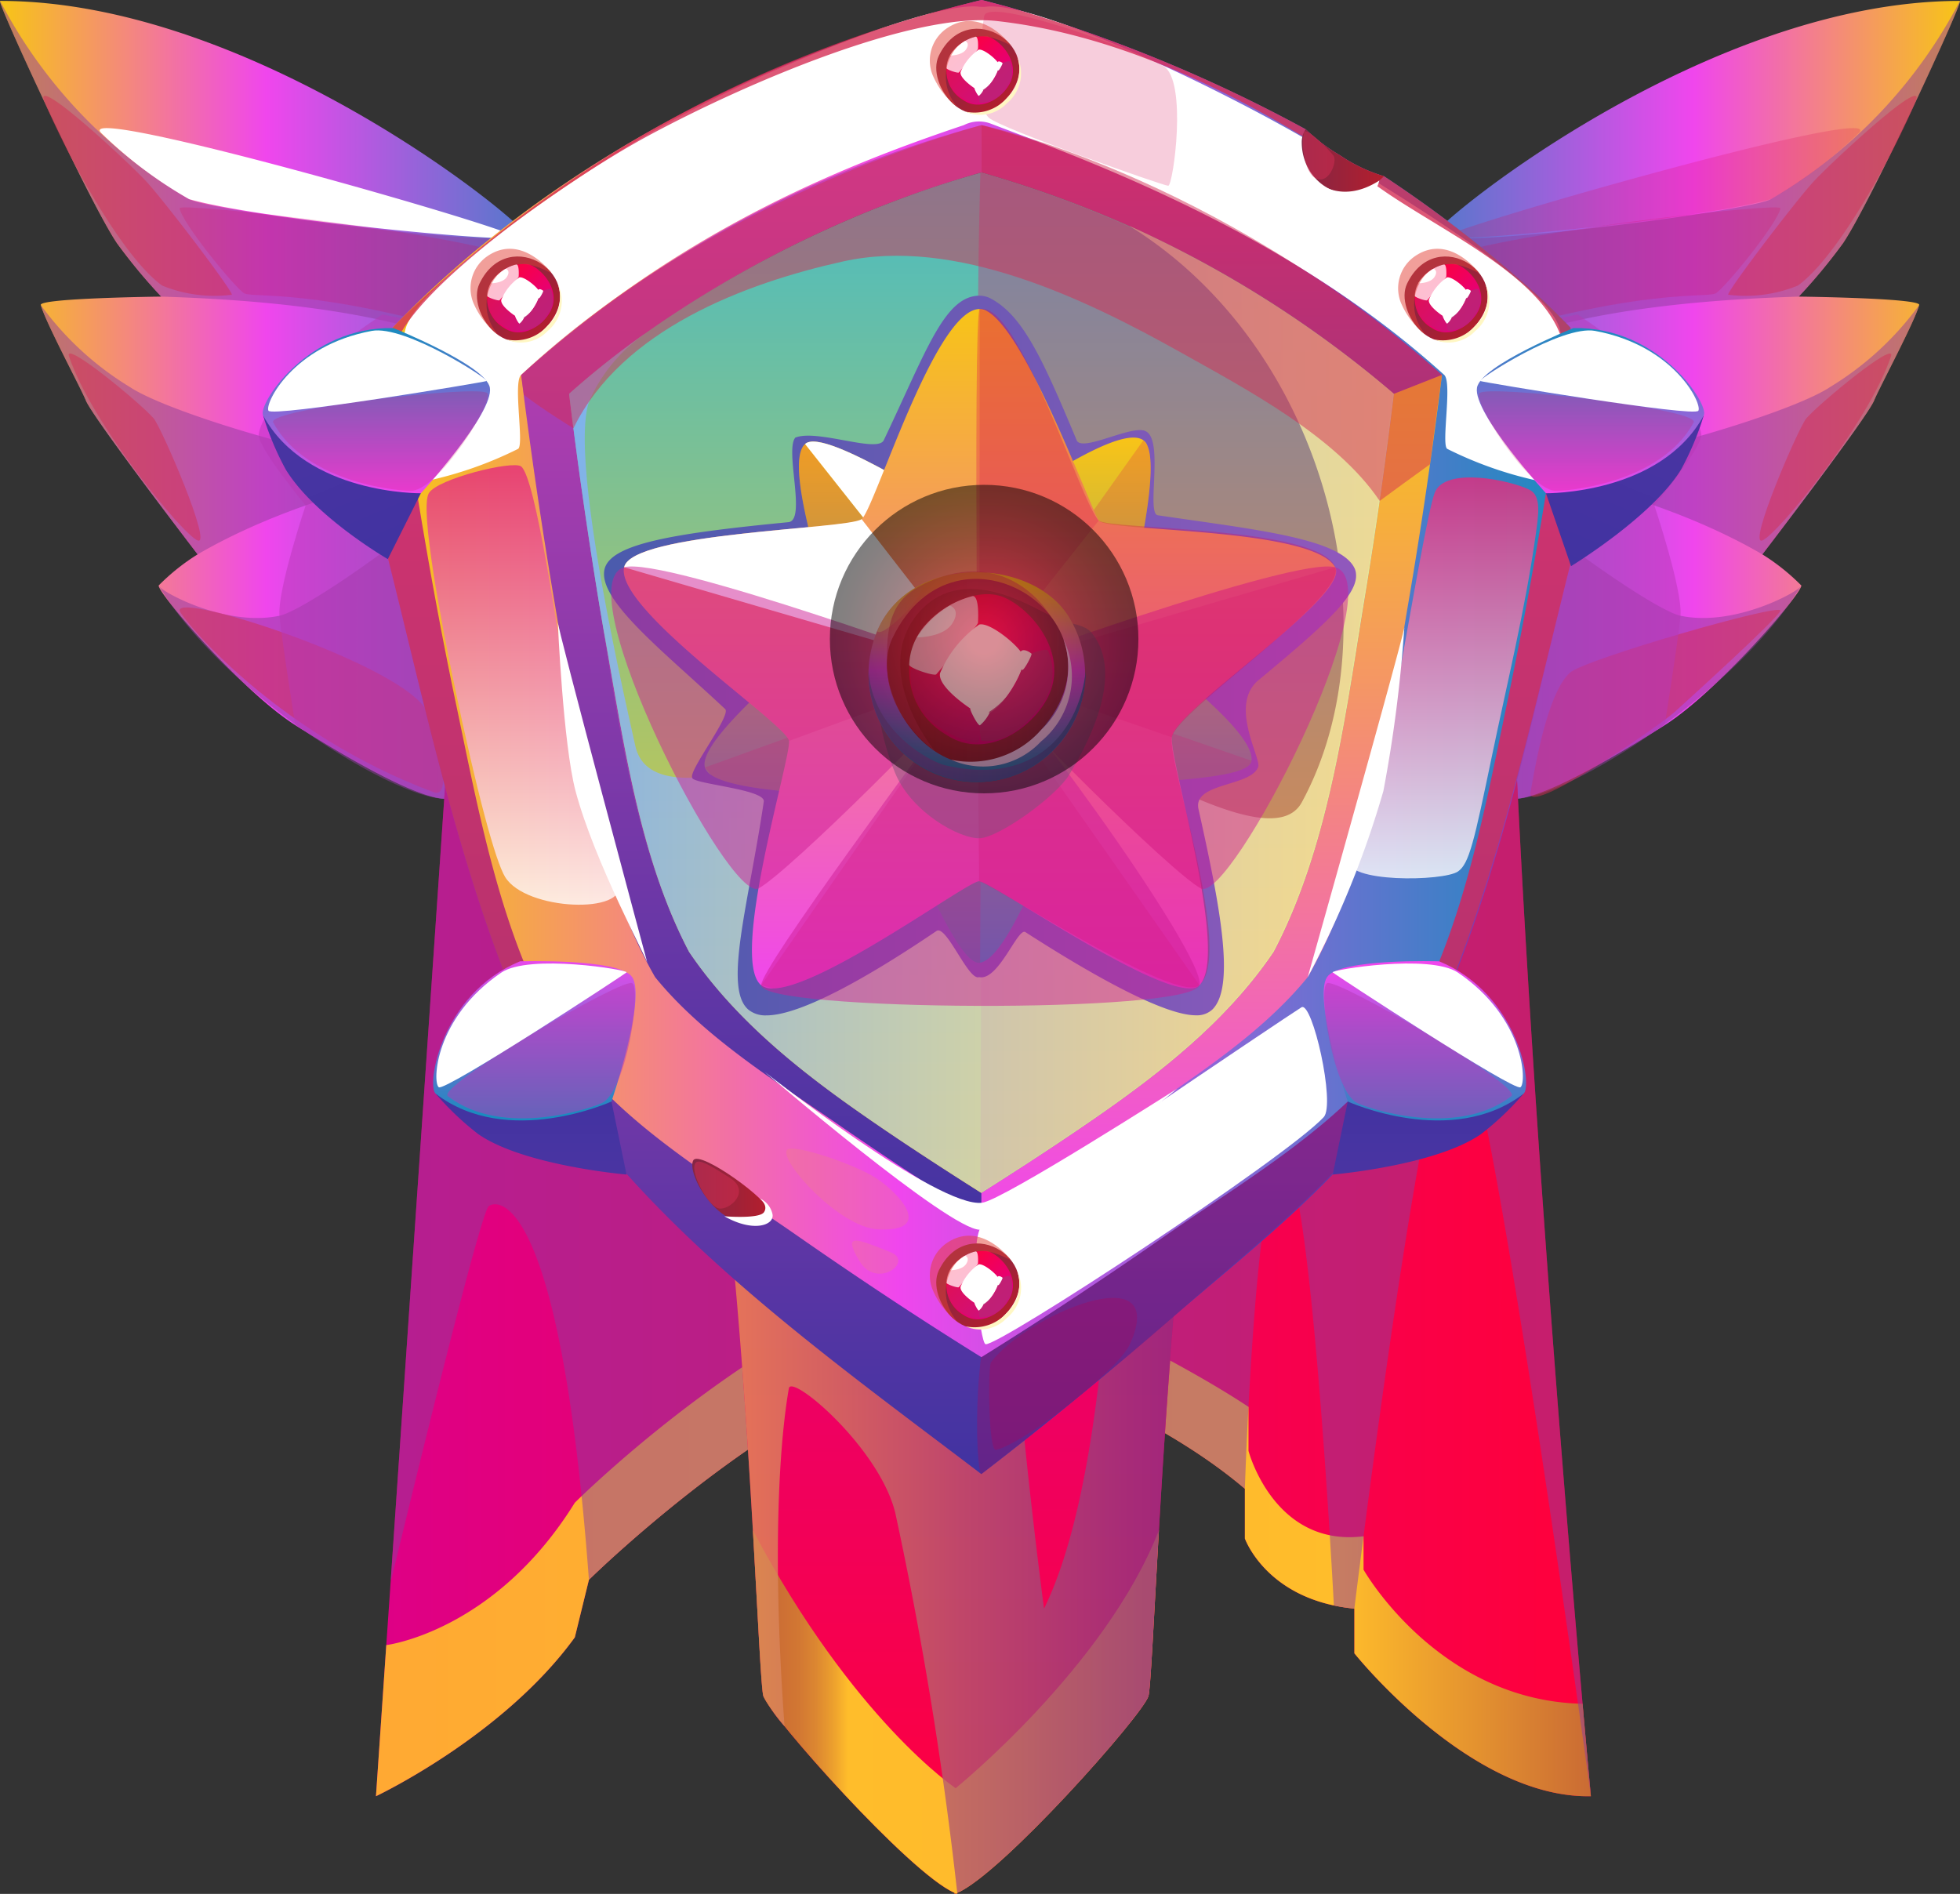 <svg xmlns="http://www.w3.org/2000/svg" xmlns:xlink="http://www.w3.org/1999/xlink" viewBox="0 0 129.501 125.144">
  <rect x="0" y="0" width="129.501" height="125.144" fill="#333333" stroke="none"/>
  <defs>
    <linearGradient id="_1866" data-name="  1866" x1="679.098" y1="78.414" x2="638.065" y2="78.414" gradientUnits="userSpaceOnUse">
      <stop offset="0" stop-color="#1b8bbf"/>
      <stop offset="0.571" stop-color="#f046ed"/>
      <stop offset="0.994" stop-color="#f7c319"/>
    </linearGradient>
    <linearGradient id="_1866-2" x1="726.532" y1="78.414" x2="767.566" y2="78.414" xlink:href="#_1866"/>
    <linearGradient id="_638" data-name="  638" x1="662.905" y1="121.326" x2="743.178" y2="121.326" gradientUnits="userSpaceOnUse">
      <stop offset="0" stop-color="#de0086"/>
      <stop offset="1" stop-color="#ff003b"/>
    </linearGradient>
    <linearGradient id="_1274" data-name="  1274" x1="662.905" y1="153.029" x2="743.178" y2="153.029" gradientUnits="userSpaceOnUse">
      <stop offset="0" stop-color="#ffa933"/>
      <stop offset="0.794" stop-color="#ffbd2b"/>
      <stop offset="0.901" stop-color="#e5942f"/>
      <stop offset="1" stop-color="#ca6b34"/>
    </linearGradient>
    <linearGradient id="_638-2" x1="701.222" y1="114.935" x2="701.222" y2="177.139" xlink:href="#_638"/>
    <linearGradient id="_192" data-name="  192" x1="687.809" y1="165.125" x2="714.636" y2="165.125" gradientUnits="userSpaceOnUse">
      <stop offset="0" stop-color="#ca6b34"/>
      <stop offset="0.065" stop-color="#cc6e34"/>
      <stop offset="0.113" stop-color="#d27733"/>
      <stop offset="0.156" stop-color="#dc8731"/>
      <stop offset="0.195" stop-color="#eb9e2e"/>
      <stop offset="0.232" stop-color="#febb2b"/>
      <stop offset="0.234" stop-color="#ffbd2b"/>
      <stop offset="0.601" stop-color="#ffba2c"/>
      <stop offset="0.871" stop-color="#ffb130"/>
      <stop offset="1" stop-color="#ffa933"/>
    </linearGradient>
    <linearGradient id="_1284" data-name="  1284" x1="683.289" y1="146.003" x2="719.156" y2="146.003" gradientUnits="userSpaceOnUse">
      <stop offset="0" stop-color="#ee9c50"/>
      <stop offset="0.073" stop-color="#e59255"/>
      <stop offset="0.507" stop-color="#b3586f"/>
      <stop offset="0.828" stop-color="#94357f"/>
      <stop offset="1" stop-color="#882785"/>
    </linearGradient>
    <linearGradient id="_27" data-name="  27" x1="702.815" y1="149.398" x2="702.815" y2="73.002" gradientUnits="userSpaceOnUse">
      <stop offset="0" stop-color="#4133a1"/>
      <stop offset="1" stop-color="#d241b4"/>
    </linearGradient>
    <linearGradient id="_27-2" x1="702.918" y1="133.663" x2="702.918" y2="59.223" xlink:href="#_27"/>
    <linearGradient id="_26" data-name="  26" x1="702.917" y1="63.387" x2="702.917" y2="130.821" gradientUnits="userSpaceOnUse">
      <stop offset="0" stop-color="#4abcc2"/>
      <stop offset="1" stop-color="#facb20"/>
    </linearGradient>
    <linearGradient id="_105" data-name="  105" x1="718.129" y1="78.02" x2="718.129" y2="59.775" gradientUnits="userSpaceOnUse">
      <stop offset="0" stop-color="#662d87"/>
      <stop offset="1" stop-color="#d01c5c"/>
    </linearGradient>
    <linearGradient id="_1904" data-name="  1904" x1="718.418" y1="133.251" x2="718.418" y2="76.771" gradientUnits="userSpaceOnUse">
      <stop offset="0" stop-color="#f046ed"/>
      <stop offset="0.994" stop-color="#f7c319"/>
    </linearGradient>
    <linearGradient id="_1866-3" x1="741.83" y1="96.833" x2="664.008" y2="96.833" xlink:href="#_1866"/>
    <linearGradient id="_1962" data-name="  1962" x1="675.669" y1="98.882" x2="730.166" y2="98.882" gradientUnits="userSpaceOnUse">
      <stop offset="0" stop-color="#80afff"/>
      <stop offset="0.133" stop-color="#94b9ef"/>
      <stop offset="0.539" stop-color="#ced6c2"/>
      <stop offset="0.839" stop-color="#f1e8a6"/>
      <stop offset="1" stop-color="#ffef9b"/>
    </linearGradient>
    <linearGradient id="_1925" data-name="  1925" x1="733.437" y1="83.543" x2="733.437" y2="110.033" gradientUnits="userSpaceOnUse">
      <stop offset="0" stop-color="#e42a7b"/>
      <stop offset="1" stop-color="#fff"/>
    </linearGradient>
    <linearGradient id="_1925-2" x1="672.617" y1="82.733" x2="672.617" y2="111.776" xlink:href="#_1925"/>
    <linearGradient id="_108" data-name="  108" x1="683.804" y1="130.639" x2="688.773" y2="130.639" gradientUnits="userSpaceOnUse">
      <stop offset="0" stop-color="#832645"/>
      <stop offset="1" stop-color="#b41e2d"/>
    </linearGradient>
    <linearGradient id="_108-2" x1="724.075" y1="62.657" x2="729.506" y2="62.657" xlink:href="#_108"/>
    <linearGradient id="_1932" data-name="  1932" x1="732.424" y1="124.264" x2="732.424" y2="129.605" gradientUnits="userSpaceOnUse">
      <stop offset="0" stop-color="#4133a1"/>
      <stop offset="1" stop-color="#4a34a2"/>
    </linearGradient>
    <linearGradient id="_1909" data-name="  1909" x1="643.957" y1="1238.063" x2="636.322" y2="1230.813" gradientTransform="matrix(0.689, 0.725, -0.725, 0.689, 1186.5, -1193.431)" gradientUnits="userSpaceOnUse">
      <stop offset="0" stop-color="#1b8bbf"/>
      <stop offset="1" stop-color="#f046ed"/>
    </linearGradient>
    <linearGradient id="_1932-2" x1="673.157" y1="124.264" x2="673.157" y2="129.605" xlink:href="#_1932"/>
    <linearGradient id="_1909-2" x1="2331.671" y1="-539.111" x2="2324.037" y2="-546.361" gradientTransform="matrix(-0.689, 0.725, 0.725, 0.689, 2669.87, -1193.431)" xlink:href="#_1909"/>
    <linearGradient id="_1932-3" x1="1005.289" y1="372.179" x2="1005.289" y2="359.602" gradientTransform="matrix(0.922, 0.387, -0.387, 0.922, -40.65, -642.65)" xlink:href="#_1932"/>
    <linearGradient id="_1909-3" x1="999.924" y1="357.177" x2="1004.148" y2="367.24" gradientTransform="matrix(0.922, 0.387, -0.387, 0.922, -40.65, -642.65)" xlink:href="#_1909"/>
    <linearGradient id="_1932-4" x1="3358.043" y1="-615.891" x2="3358.043" y2="-627.835" gradientTransform="matrix(-0.922, 0.387, 0.387, 0.922, 3998.346, -642.65)" xlink:href="#_1932"/>
    <linearGradient id="_1909-4" x1="3352.678" y1="-630.26" x2="3356.902" y2="-620.197" gradientTransform="matrix(-0.922, 0.387, 0.387, 0.922, 3998.346, -642.65)" xlink:href="#_1909"/>
    <linearGradient id="_1899" data-name="  1899" x1="677.972" y1="95.309" x2="727.664" y2="95.309" gradientUnits="userSpaceOnUse">
      <stop offset="0" stop-color="#4a5bad"/>
      <stop offset="1" stop-color="#9158bc"/>
    </linearGradient>
    <linearGradient id="_1851" data-name="  1851" x1="931.445" y1="2042.457" x2="911.364" y2="2014.152" gradientTransform="translate(1124.768 -2089.149) rotate(35.353)" gradientUnits="userSpaceOnUse">
      <stop offset="0" stop-color="#1b8bbf"/>
      <stop offset="0.994" stop-color="#f7c319"/>
    </linearGradient>
    <linearGradient id="_1904-2" x1="702.814" y1="117.306" x2="702.814" y2="72.413" xlink:href="#_1904"/>
    <linearGradient id="_1866-4" x1="5451.357" y1="103.71" x2="5451.357" y2="90.64" gradientTransform="matrix(-1, 0, 0, 1, 6153.98, 0)" xlink:href="#_1866"/>
    <linearGradient id="_1899-2" x1="5444.177" y1="100.013" x2="5458.535" y2="100.013" gradientTransform="matrix(-1, 0, 0, 1, 6153.98, 0)" xlink:href="#_1899"/>
    <linearGradient id="_314" data-name="  314" x1="5454.952" y1="92.181" x2="5457.955" y2="92.181" gradientTransform="matrix(-1, 0, 0, 1, 6153.98, 0)" gradientUnits="userSpaceOnUse">
      <stop offset="0" stop-color="#ebbd38"/>
      <stop offset="1" stop-color="#fff29e"/>
    </linearGradient>
    <linearGradient id="_108-3" x1="5445.195" y1="96.376" x2="5457.172" y2="96.376" gradientTransform="matrix(-1, 0, 0, 1, 6153.84, 0)" xlink:href="#_108"/>
    <linearGradient id="_638-3" x1="-2522.341" y1="-1836.762" x2="-2522.341" y2="-1846.141" gradientTransform="translate(3788.517 -385.219) rotate(-45)" xlink:href="#_638"/>
    <radialGradient id="_289" data-name="  289" cx="65.024" cy="42.229" r="10.193" gradientUnits="userSpaceOnUse">
      <stop offset="0.095" stop-color="#b41e2d"/>
      <stop offset="0.344" stop-color="#7b141f"/>
      <stop offset="0.656" stop-color="#39090e"/>
      <stop offset="0.883" stop-color="#100304"/>
      <stop offset="1"/>
    </radialGradient>
    <linearGradient id="_108-4" x1="-2494.496" y1="-1871.842" x2="-2494.685" y2="-1866.813" gradientTransform="translate(3788.656 -385.219) rotate(-45)" xlink:href="#_108"/>
    <linearGradient id="_638-4" x1="-2494.516" y1="-1867.475" x2="-2494.516" y2="-1871.775" gradientTransform="translate(3788.656 -385.219) rotate(-45)" xlink:href="#_638"/>
    <linearGradient id="_108-5" x1="-2551.251" y1="-1815.086" x2="-2551.44" y2="-1810.058" gradientTransform="translate(3788.656 -385.219) rotate(-45)" xlink:href="#_108"/>
    <linearGradient id="_638-5" x1="-2551.272" y1="-1810.719" x2="-2551.272" y2="-1815.02" gradientTransform="translate(3788.656 -385.219) rotate(-45)" xlink:href="#_638"/>
    <linearGradient id="_108-6" x1="-2526.596" y1="-1882.66" x2="-2526.785" y2="-1877.631" gradientTransform="translate(3788.656 -385.219) rotate(-45)" xlink:href="#_108"/>
    <linearGradient id="_638-6" x1="-2526.617" y1="-1878.293" x2="-2526.617" y2="-1882.593" gradientTransform="translate(3788.656 -385.219) rotate(-45)" xlink:href="#_638"/>
    <linearGradient id="_108-7" x1="-2483.258" y1="-1839.321" x2="-2483.447" y2="-1834.293" gradientTransform="translate(3788.656 -385.219) rotate(-45)" xlink:href="#_108"/>
    <linearGradient id="_638-7" x1="-2483.278" y1="-1834.954" x2="-2483.278" y2="-1839.254" gradientTransform="translate(3788.656 -385.219) rotate(-45)" xlink:href="#_638"/>
  </defs>
  <g style="isolation: isolate">
    <g id="rank_icon" data-name="rank icon">
      <g>
        <g>
          <g>
            <path d="M679.098,77.175l-6.631,3.507-4.857,24.087c-1.659.12-6.136-2.384-10.033-4.855-3.461-2.193-9.008-8.623-9.03-9.227v-.002a14.007,14.007,0,0,1,2.576-2.059s-6.926-9.034-7.385-10.17c-.321-.799-2.691-5.219-2.976-6.305l-.002-.002c-.12-.46,7.958-.555,7.958-.555l-.002-.002a36.841,36.841,0,0,1-2.918-3.519c-1.839-2.715-7.969-16.018-7.728-16.018,16.463,0,33.9,14.081,34.705,15.386.192.311.395.665.608,1.051C674.855,71.164,676.819,75.361,679.098,77.175Z" transform="translate(-638.065 -51.995)" fill="url(#_1866)"/>
            <path d="M679.098,77.175l-6.631,3.507-4.857,24.087c-3.132.228-14.698-6.813-19.063-14.083.048.33,4.364,2.762,7.986,1.995,2.157-.457,13.575-8.826,12.524-9.587-.647-.469-10.476,1.188-17.934,5.532,0,0-6.926-9.033-7.385-10.17-.321-.799-2.692-5.219-2.977-6.305a20.313,20.313,0,0,0,5.896,5.425c2.1,1.397,9.55,3.705,13.673,4.461,2.667.489,12.092-3.715,11.293-5.204-.395-.737-4.545-4.683-22.905-5.238l-.002-.002A36.856,36.856,0,0,1,645.8,68.073c-1.839-2.715-7.953-15.933-7.728-16.019a32.601,32.601,0,0,0,12.488,13.099c1.315.791,22.254,3.503,22.218,2.288C674.294,69.9,676.49,75.099,679.098,77.175Z" transform="translate(-638.065 -51.995)" fill="#8e3d9c" opacity="0.5" style="mix-blend-mode: multiply"/>
            <path d="M647.788,64.048c1.255,1.378,5.822,7.386,5.582,7.424a9.128,9.128,0,0,1-4.594-.609c-2.728-1.972-6.399-8.854-7.779-12.158C640.194,56.788,646.626,62.772,647.788,64.048Z" transform="translate(-638.065 -51.995)" fill="#d42f55" opacity="0.5" style="mix-blend-mode: multiply"/>
            <path d="M648.217,79.641c.512.591,3.913,8.47,2.907,8.067s-6.998-7.7-8.501-12.165C642.246,74.424,647.33,78.617,648.217,79.641Z" transform="translate(-638.065 -51.995)" fill="#d42f55" opacity="0.5" style="mix-blend-mode: multiply"/>
            <path d="M649.934,92.345c.046.409,6.288,8.11,16.82,12.009,1.25.463.339-4.327-.701-5.693C663.781,95.676,649.793,91.098,649.934,92.345Z" transform="translate(-638.065 -51.995)" fill="#d42f55" opacity="0.5" style="mix-blend-mode: multiply"/>
            <path d="M650.559,65.153c4.536,1.304,20.322,2.836,21.584,2.547,1.064-.244-29.346-8.974-27.402-6.929A28.503,28.503,0,0,0,650.559,65.153Z" transform="translate(-638.065 -51.995)" fill="#fff" style="mix-blend-mode: soft-light"/>
            <path d="M672.864,69.23c-3.903-1.79-22.988-3.889-22.932-3.477.129.945,3.776,5.413,4.296,5.636.832.357,6.466-.655,22.786,5.27C677.609,76.876,674.635,70.043,672.864,69.23Z" transform="translate(-638.065 -51.995)" fill="#da0553" opacity="0.2" style="mix-blend-mode: multiply"/>
            <path d="M679.098,77.175l-6.631,3.507-4.857,24.087c-1.659.12-6.136-2.384-10.033-4.855,0,0-.889-5.553-1.044-7.233-.154-1.678,1.726-7.288,1.726-7.288s-3.205-3.873-3.102-4.691c.357-2.832,8.168-7.924,8.168-7.924S676.819,75.361,679.098,77.175Z" transform="translate(-638.065 -51.995)" fill="#b839b6" opacity="0.5" style="mix-blend-mode: multiply"/>
          </g>
          <g>
            <path d="M726.532,77.175l6.631,3.507,4.857,24.087c1.659.12,6.136-2.384,10.033-4.855,3.461-2.193,9.008-8.623,9.03-9.227v-.002a14.011,14.011,0,0,0-2.576-2.059s6.926-9.034,7.385-10.17c.321-.799,2.691-5.219,2.976-6.305l.002-.002c.12-.46-7.958-.555-7.958-.555l.002-.002a36.822,36.822,0,0,0,2.918-3.519c1.839-2.715,7.969-16.018,7.728-16.018-16.463,0-33.9,14.081-34.705,15.386-.192.311-.395.665-.608,1.051C730.775,71.164,728.811,75.361,726.532,77.175Z" transform="translate(-638.065 -51.995)" fill="url(#_1866-2)"/>
            <path d="M726.532,77.175l6.631,3.507,4.857,24.087c3.133.228,14.698-6.813,19.063-14.083-.048.33-4.364,2.762-7.986,1.995-2.157-.457-13.575-8.826-12.524-9.587.647-.469,10.476,1.188,17.934,5.532,0,0,6.926-9.033,7.385-10.17.321-.799,2.692-5.219,2.977-6.305a20.314,20.314,0,0,1-5.896,5.425c-2.1,1.397-9.55,3.705-13.673,4.461-2.667.489-12.092-3.715-11.293-5.204.395-.737,4.545-4.683,22.905-5.238l.002-.002a36.839,36.839,0,0,0,2.918-3.519c1.839-2.715,7.953-15.933,7.728-16.019a32.6,32.6,0,0,1-12.488,13.099c-1.315.791-22.254,3.503-22.218,2.288C731.336,69.9,729.141,75.099,726.532,77.175Z" transform="translate(-638.065 -51.995)" fill="#8e3d9c" opacity="0.5" style="mix-blend-mode: multiply"/>
            <path d="M757.843,64.048c-1.255,1.378-5.822,7.386-5.582,7.424a9.127,9.127,0,0,0,4.594-.609c2.728-1.972,6.399-8.854,7.779-12.158C765.436,56.788,759.005,62.772,757.843,64.048Z" transform="translate(-638.065 -51.995)" fill="#d42f55" opacity="0.5" style="mix-blend-mode: multiply"/>
            <path d="M757.413,79.641c-.512.591-3.913,8.47-2.907,8.067s6.998-7.7,8.501-12.165C763.384,74.424,758.301,78.617,757.413,79.641Z" transform="translate(-638.065 -51.995)" fill="#d42f55" opacity="0.5" style="mix-blend-mode: multiply"/>
            <path d="M755.696,92.345c-.046.409-6.321,6.1-7.005,6.714-.992.89-9.794,6.988-9.504,5.296.525-3.059,1.321-6.731,2.608-7.912C742.753,95.566,755.756,91.815,755.696,92.345Z" transform="translate(-638.065 -51.995)" fill="#d42f55" opacity="0.5" style="mix-blend-mode: multiply"/>
            <path d="M755.071,65.153c-4.536,1.304-20.322,2.836-21.584,2.547-1.065-.244,29.346-8.974,27.401-6.929A28.5,28.5,0,0,1,755.071,65.153Z" transform="translate(-638.065 -51.995)" fill="#da0553" opacity="0.2" style="mix-blend-mode: multiply"/>
            <path d="M732.767,69.23c3.903-1.79,22.988-3.889,22.931-3.477-.129.945-3.776,5.413-4.296,5.636-.832.357-6.466-.655-22.786,5.27C728.021,76.876,730.995,70.043,732.767,69.23Z" transform="translate(-638.065 -51.995)" fill="#da0553" opacity="0.2" style="mix-blend-mode: multiply"/>
            <path d="M726.532,77.175l6.631,3.507,4.857,24.087c1.659.12,6.136-2.384,10.033-4.855,0,0,.89-5.553,1.044-7.233.155-1.678-1.726-7.288-1.726-7.288s3.205-3.873,3.102-4.691c-.357-2.832-8.168-7.924-8.168-7.924S728.811,75.361,726.532,77.175Z" transform="translate(-638.065 -51.995)" fill="#b839b6" opacity="0.5" style="mix-blend-mode: multiply"/>
          </g>
        </g>
        <g>
          <path d="M743.178,170.682c-7.972.174-15.627-9.441-15.627-9.441v-2.952a11.805,11.805,0,0,1-1.353-.209c-4.675-.999-5.882-4.425-5.882-4.425v-3.287c-6.812-5.813-17.641-9.147-17.641-9.147-10.965.632-25.698,15.162-25.698,15.162l-.932,3.803c-4.729,6.534-13.139,10.497-13.139,10.497l.682-9.985.3-4.362,5.775-84.366,68.046.692c-.828,23.438,3.379,74.346,4.919,91.914C742.969,168.431,743.178,170.682,743.178,170.682Z" transform="translate(-638.065 -51.995)" fill="url(#_638)"/>
          <path d="M743.178,170.682c-7.972.174-15.627-9.441-15.627-9.441v-2.952a11.805,11.805,0,0,1-1.353-.209c-4.675-.999-5.882-4.425-5.882-4.425v-3.287c-6.812-5.813-17.641-9.147-17.641-9.147-10.965.632-25.698,15.162-25.698,15.162l-.932,3.803c-4.729,6.534-13.139,10.497-13.139,10.497l.682-9.985s7.163-.872,12.456-9.407c0,0,13.084-13.076,25.974-15.915,0,0,12.176,5.351,18.538,9.581v2.908s1.675,6.385,7.602,5.642v2.209s4.896,8.651,14.471,8.86C742.969,168.431,743.178,170.682,743.178,170.682Z" transform="translate(-638.065 -51.995)" fill="url(#_1274)"/>
          <path d="M743.178,170.682s-6.808-50.017-8.794-51.013c-1.988-.996-6.834,38.619-6.834,38.619a11.805,11.805,0,0,1-1.353-.209s-1.536-29.513-3.357-29.402c-1.824.111-2.525,21.69-2.525,21.69-6.812-5.813-17.641-9.147-17.641-9.147-10.965.632-25.698,15.162-25.698,15.162-1.897-25.48-5.986-25.17-6.618-24.689-.632.48-6.439,24.689-6.439,24.689s-.01-.016-.032-.047l5.775-84.366,68.046.692C736.701,101.244,743.178,170.682,743.178,170.682Z" transform="translate(-638.065 -51.995)" fill="#8e3d9c" opacity="0.5" style="mix-blend-mode: multiply"/>
        </g>
        <g>
          <path d="M719.156,114.935c-2.027,6.677-3.237,19.149-3.991,29.86-.208,2.959-.382,5.784-.529,8.314v.002c-.354,6.117-.55,10.521-.695,10.97-.415,1.279-9.658,11.708-12.629,12.989v.069c-.029-.01-.059-.021-.088-.033-.029.012-.061.024-.088.033v-.069c-2.319-.999-8.449-7.562-11.234-11.009v-.002a10.72,10.72,0,0,1-1.397-1.978c-.145-.449-.341-4.851-.695-10.968v-.002c-.188-3.249-.419-6.982-.713-10.86-.764-10.085-1.937-21.162-3.808-27.316l17.343,2.297.591.078,10.451-1.385Z" transform="translate(-638.065 -51.995)" fill="url(#_638-2)"/>
          <path d="M714.636,153.111c-.354,6.117-.55,10.521-.695,10.97-.415,1.279-9.658,11.708-12.629,12.989v.069c-.029-.01-.059-.021-.088-.033-.029.012-.061.024-.088.033v-.069c-2.973-1.281-12.216-11.71-12.631-12.989-.145-.449-.341-4.851-.695-10.968,6.632,12.535,13.397,17.04,13.397,17.04S711.134,162.119,714.636,153.111Z" transform="translate(-638.065 -51.995)" fill="url(#_192)"/>
          <path d="M719.156,114.935c-2.587,8.522-3.843,26.478-4.52,38.174v.002c-.354,6.117-.55,10.521-.695,10.97-.415,1.279-9.658,11.708-12.629,12.989a249.176,249.176,0,0,0-4.088-25.08c-1.022-4.292-6.866-9.251-7.038-8.256-.281,1.625-1.302,8.302-.285,22.325a10.72,10.72,0,0,1-1.397-1.978c-.145-.449-.341-4.851-.695-10.968v-.002c-.676-11.697-1.931-29.655-4.52-38.176l17.343,2.297c3.143,3.099,4.219,4.41,4.219,16.417,0,8.149,2.195,24.638,2.195,24.638,5.223-10.613,4.779-36.927,4.628-42.362Z" transform="translate(-638.065 -51.995)" opacity="0.8" fill="url(#_1284)" style="mix-blend-mode: multiply"/>
        </g>
        <g>
          <path d="M742.825,85.388c-3.225,12.126-5.561,25.67-11.135,36.734-3.349,6.647-10.538,12.056-16.142,16.918-4.114,3.569-8.322,7.042-12.643,10.358-9.768-7.439-21.435-15.67-28.25-26.023h-.002a12.756,12.756,0,0,1-.724-1.252c-5.518-11.22-7.911-24.616-11.134-36.734a41.586,41.586,0,0,1,1.213-11.74q38.907-1.294,77.823.007A45.666,45.666,0,0,1,742.825,85.388Z" transform="translate(-638.065 -51.995)" fill="url(#_27)"/>
          <path d="M742.825,85.388c-3.225,12.126-5.65,25.402-11.135,36.734-.143-8.392,2.749-17.536,4.544-25.658q2.534-11.466,5.596-22.808A45.666,45.666,0,0,1,742.825,85.388Z" transform="translate(-638.065 -51.995)" fill="#d42f55" opacity="0.7" style="mix-blend-mode: multiply"/>
          <path d="M702.905,149.397c-.402-.178-.74-10.243,1.701-13.193,3.163-3.823,9.316-6.748,13.997-9.481,2.07-1.208,12.437-6.655,12.939-5.13.448,1.36-3.797,6.224-5.521,8.011-3.081,3.194-6.867,6.234-10.181,9.183C711.228,142.89,702.905,149.397,702.905,149.397Z" transform="translate(-638.065 -51.995)" fill="#b30053" opacity="0.3" style="mix-blend-mode: multiply"/>
          <path d="M674.655,123.374h-.002a12.756,12.756,0,0,1-.724-1.252c-5.518-11.22-7.911-24.616-11.134-36.734a41.586,41.586,0,0,1,1.213-11.74c1.377-.048,2.066-.07,3.443-.114C669.406,90.042,670.457,107.25,674.655,123.374Z" transform="translate(-638.065 -51.995)" fill="#d42f55" opacity="0.7" style="mix-blend-mode: multiply"/>
          <path d="M734.047,76.036a89.38,89.38,0,0,0-8.282-6.526l-.006-.004a80.719,80.719,0,0,0-20.827-9.731h-.002c-.648-.19-1.229-.349-1.735-.48-.109-.029-.164-.043-.274-.072-.109.029-.163.043-.272.072a75.191,75.191,0,0,0-30.86,16.736c-.141.13-.212.195-.352.326l.062.485c.061.473.127.981.198,1.519.599,4.507,1.272,9.044,2.044,13.513,1.408,8.15,2.592,17.823,6.834,25.194l.02.032.021.03c3.205,4.078,8.16,7.083,12.325,9.987,1.516,1.057,3.036,2.069,4.444,2.999q2.517,1.662,5.077,3.268c.178.112.267.168.445.28.179-.112.268-.168.447-.28.069-.042.138-.087.208-.132,3.107-1.991,6.276-4.032,9.314-6.136,4.173-2.89,9.124-5.898,12.328-9.987l.021-.03.02-.032c4.242-7.378,5.428-17.034,6.842-25.19.687-3.96,1.3-7.971,1.844-11.969.153-1.128.291-2.156.405-3.059.026-.194.038-.291.064-.485C734.259,76.232,734.188,76.167,734.047,76.036Zm-5.791,15.351c-1.265,7.654-2.334,16.485-6.035,23.507-3.16,3.517-7.419,6.218-11.252,8.854-2.635,1.813-5.342,3.588-8.063,5.308-2.72-1.72-5.425-3.495-8.06-5.307-3.831-2.636-8.065-5.357-11.249-8.853-3.705-7.037-4.761-15.834-6.025-23.51-.728-4.421-1.363-8.9-1.904-13.37a72.334,72.334,0,0,1,27.251-14.629,72.314,72.314,0,0,1,27.246,14.633C729.617,82.489,728.987,86.968,728.256,91.388Z" transform="translate(-638.065 -51.995)" fill="url(#_27-2)"/>
          <path d="M730.166,78.02c-.549,4.469-1.179,8.948-1.91,13.368-1.265,7.654-2.334,16.485-6.035,23.507-2.927,4.332-7.084,7.687-11.272,10.617-2.6,1.819-5.328,3.59-8.043,5.31-2.714-1.72-5.44-3.49-8.039-5.309-4.19-2.931-8.339-6.285-11.269-10.616-3.337-6.348-4.365-14.158-5.616-21.088l-.002-.002c-.134-.779-.273-1.587-.408-2.42-.719-4.434-1.363-8.9-1.904-13.37a54.273,54.273,0,0,1,4.916-3.913,74.387,74.387,0,0,1,19.247-9.774c1.174-.387,2.217-.701,3.088-.941a75.638,75.638,0,0,1,9.818,3.556A71.497,71.497,0,0,1,730.166,78.02Z" transform="translate(-638.065 -51.995)" fill="url(#_26)"/>
          <path d="M733.338,76.771c-1.273.496-1.907.746-3.172,1.249a72.314,72.314,0,0,0-27.246-14.633c0-1.25.001-1.875.001-3.124.802-.196,1.204-.293,2.009-.487h.002a80.719,80.719,0,0,1,20.827,9.731l.006.004Q729.576,73.116,733.338,76.771Z" transform="translate(-638.065 -51.995)" opacity="0.5" fill="url(#_105)" style="mix-blend-mode: multiply"/>
          <path d="M733.93,79.906c-.542,4.001-1.157,8.01-1.844,11.969-1.414,8.156-2.599,17.812-6.842,25.19l-.02.032-.021.03c-3.204,4.089-8.155,7.097-12.328,9.987-3.038,2.104-6.167,4.154-9.314,6.136-.262-.295-.393-.443-.655-.738 0-.676 0-1.015 0-1.692,2.715-1.72,5.443-3.491,8.043-5.31,4.188-2.929,8.346-6.285,11.272-10.617,3.7-7.021,4.77-15.853,6.035-23.507.73-4.42,1.36-8.899,1.91-13.368,1.265-.502,1.899-.752,3.172-1.249C733.576,78.026,733.694,78.653,733.93,79.906Z" transform="translate(-638.065 -51.995)" fill="url(#_1904)"/>
          <path d="M741.808,73.631c-.632-.677-1.321-1.34-1.999-1.985-.092-.088-.188-.176-.288-.268A84.41,84.41,0,0,0,729.506,63.638a10.371,10.371,0,0,1-2.893-1.372,11.881,11.881,0,0,1-2.277-1.726l-.002-.002a97.772,97.772,0,0,0-19.63-8.075c-.053-.015-.107-.03-.162-.045-.774-.207-1.302-.347-1.513-.397-.021-.004-.043-.01-.064-.014l-.043-.012-.017.004c-.011.002-.03.006-.051.012-13.978,3.441-27.989,10.666-38.127,20.896q-.362.366-.721.741l.021.157c.049.392.195,1.505.43,3.147l.005.035c1.034,7.209,2.236,14.403,3.735,21.531,1.553,7.384,3.051,15.746,7.016,22.112,3.328,5.343,10.257,9.341,15.389,12.92,4.03,2.81,8.129,5.53,12.303,8.122,4.175-2.593,8.275-5.313,12.306-8.124,5.123-3.573,12.071-7.593,15.391-12.921,3.97-6.371,5.474-14.716,7.025-22.108,1.496-7.127,2.708-14.318,3.745-21.525l.005-.035c.235-1.642.383-2.755.432-3.147l.021-.156Zm-10.677,18.122c-1.372,8.015-2.496,17.552-6.661,24.806-3.21,3.942-7.973,6.882-12.07,9.714-3.097,2.141-6.285,4.224-9.494,6.239-3.211-2.007-6.394-4.097-9.49-6.238-4.066-2.812-8.88-5.782-12.067-9.714-4.164-7.248-5.285-16.801-6.651-24.811-.845-4.955-1.573-9.974-2.2-14.985A74.378,74.378,0,0,1,702.921,60.263a74.543,74.543,0,0,1,30.417,16.509C732.709,81.781,731.979,86.8,731.131,91.753Z" transform="translate(-638.065 -51.995)" fill="url(#_1866-3)"/>
          <path d="M741.11,73.689c-.845-2.877-10.18-8.521-15.311-11.645-6.835-4.163-19.437-10.048-22.618-9.6a2.245,2.245,0,0,1-.379,0c-3.181-.448-15.957,4.769-22.793,8.932-5.131,3.125-14.292,9.436-15.138,12.313-.7,2.388.799,10.051,1.53,10.055a25.353,25.353,0,0,0,5.889-2.086c.429-.218-.347-4.39.207-4.892,10.352-9.402,20.943-13.715,29.252-16.504a2.197,2.197,0,0,1,1.76-.105c6.527,2.488,19.625,7.207,29.977,16.609.554.502-.222,4.674.207,4.892a25.322,25.322,0,0,0,5.889,2.086C740.313,83.74,741.813,76.077,741.11,73.689Z" transform="translate(-638.065 -51.995)" fill="#fff" style="mix-blend-mode: soft-light"/>
          <path d="M730.09,78.02c-.549,4.469-1.179,8.948-1.91,13.368-1.265,7.654-2.334,16.485-6.035,23.507-2.926,4.332-7.084,7.688-11.272,10.617-2.6,1.819-5.328,3.59-8.043,5.31.057-11.23.107-22.463.007-33.692-.1-11.237-.323-22.506.007-33.743A72.315,72.315,0,0,1,730.09,78.02Z" transform="translate(-638.065 -51.995)" fill="#e6006a" opacity="0.3" style="mix-blend-mode: multiply"/>
          <path d="M730.166,78.02c-.549,4.469-1.179,8.948-1.91,13.368-1.265,7.654-2.334,16.485-6.035,23.507-2.927,4.332-7.084,7.687-11.272,10.617-2.6,1.819-5.328,3.59-8.043,5.31-2.714-1.72-5.44-3.49-8.039-5.309-4.19-2.931-8.339-6.285-11.269-10.616-3.337-6.348-4.365-14.158-5.616-21.088l-.002-.002c-.134-.779-.273-1.587-.408-2.42-.719-4.434-1.363-8.9-1.904-13.37a58.056,58.056,0,0,1,4.916-3.913l.083-.042a10.501,10.501,0,0,0-3.686,4.478c-1.256,3.732,2.075,18.312,3.062,22.744,1.325,5.948,17.247-2.567,22.16-2.829,4.806-.256,19.428,11.042,21.871,6.557,6.205-11.391,1.757-29.928-11.359-38.068l.022 0A73.497,73.497,0,0,1,730.166,78.02Z" transform="translate(-638.065 -51.995)" opacity="0.8" fill="url(#_1962)" style="mix-blend-mode: multiply"/>
          <path d="M672.678,78.081c1.201.948,3.276,2.212,3.276,2.212,3.191-6.537,11.364-9.589,17.806-11.021,7.393-1.643,15.911,2.415,22.306,6.001,4.335,2.431,10.291,5.562,13.158,9.822,1.321-.972,1.986-1.456,3.322-2.421.31-2.362.469-3.543.792-5.903C718.129,63.404,702.921,60.263,702.921,60.263s-17.63,4.511-30.424,16.504C672.57,77.292,672.606,77.555,672.678,78.081Z" transform="translate(-638.065 -51.995)" fill="#d42f55" opacity="0.5" style="mix-blend-mode: multiply"/>
          <path d="M739.137,84.365c-1.229-.628-5.592-1.569-6.276.185-.416,1.067-1.476,7.229-2.187,11.154-1.383,7.638-2.55,8.944-3.486,13.078-.352,1.554,6.251,1.461,7.211.796.739-.512,1.065-1.974,2.248-7.665.996-4.791,2.182-9.616,2.869-14.473C739.713,86.049,739.929,84.769,739.137,84.365Z" transform="translate(-638.065 -51.995)" opacity="0.8" fill="url(#_1925)" style="mix-blend-mode: multiply"/>
          <path d="M672.497,82.816c-.539-.414-5.54.806-6.102,1.773-.603,1.038.838,8.591,1.633,12.397,1.572,7.534,2.787,11.931,3.408,12.953,1.37,2.254,8.115,2.478,7.506.429-1.086-3.652-2.173-5.129-3.274-11.914C674.939,93.953,673.462,83.557,672.497,82.816Z" transform="translate(-638.065 -51.995)" opacity="0.8" fill="url(#_1925-2)" style="mix-blend-mode: multiply"/>
          <path d="M703.857,147.797c-.478.089-.54-5.482-.31-5.791,2.313-3.103,11.867-7.149,9.17-1.187C711.92,142.582,705.559,147.481,703.857,147.797Z" transform="translate(-638.065 -51.995)" fill="#b30053" opacity="0.3" style="mix-blend-mode: multiply"/>
          <path d="M725.524,125.814c.795-.851-.752-7.705-1.472-7.258-1.102.685-20.748,13.932-21.134,14.442-.86,1.135-.102,7.758.267,7.819C704.042,140.96,722.954,128.566,725.524,125.814Z" transform="translate(-638.065 -51.995)" fill="#fff" style="mix-blend-mode: soft-light"/>
          <path d="M693.157,63.387c1.181-.518.285-8.312-1-7.86-10.493,3.696-21.23,11.976-21.203,12.331.036.49,6.392,3.676,9.039,2.464C681.936,69.433,688.021,65.64,693.157,63.387Z" transform="translate(-638.065 -51.995)" fill="#fff" style="mix-blend-mode: soft-light"/>
          <path d="M741.83,73.655l-.021.156c-.175,1.258-.261,1.888-.432,3.147l-.005.035c1.259-5.811-7.761-9.354-12.476-12.82-1.373-1.009-2.85-1.998-4.327-2.905-6.196-3.805-13.338-7.072-20.639-7.883-5.443-.605-16.324,3.967-23.002,7.563-5.391,2.903-15.422,9.985-16.76,13.877-.002-.014.291,2.141.289,2.127-.17-1.259-.256-1.889-.43-3.147l-.021-.157c.238-.25.479-.501.721-.741a81.871,81.871,0,0,1,38.127-20.896c.021-.006.04-.01.051-.012l.017-.004.043.012c.021.004.043.01.064.014.509.129,1.015.266,1.513.397.055.015.109.03.162.045a97.585,97.585,0,0,1,19.63,8.075l.002.002a11.866,11.866,0,0,0,2.277,1.726,10.378,10.378,0,0,0,2.893,1.372,84.805,84.805,0,0,1,10.015,7.74q.15.138.288.268c1.19,1.124,1.874,1.847,1.999,1.985Z" transform="translate(-638.065 -51.995)" fill="#d42f55" opacity="0.8" style="mix-blend-mode: multiply"/>
          <path d="M688.568,122.808s12.185,10.444,14.235,10.444c1.937,0,13.036-9.319,13.036-9.319-.007-.009-11.489,7.349-12.878,7.534C700.053,131.855,688.568,122.808,688.568,122.808Z" transform="translate(-638.065 -51.995)" fill="#fff"/>
          <path d="M730.857,93.386c.137.031-6.387,23.174-6.387,23.174a63.379,63.379,0,0,0,4.997-12.292A90.819,90.819,0,0,0,730.857,93.386Z" transform="translate(-638.065 -51.995)" fill="#fff"/>
          <path d="M674.918,93.067c-.137.031,5.926,22.575,5.926,22.575.095-.044-3.511-6.692-4.751-11.375C675.268,101.152,674.918,93.067,674.918,93.067Z" transform="translate(-638.065 -51.995)" fill="#fff"/>
          <path d="M696.072,133.226c3.793.184,1.379-2.408-.127-3.389-1.419-.924-5.626-2.337-5.897-1.844C689.618,128.777,693.547,133.103,696.072,133.226Z" transform="translate(-638.065 -51.995)" fill="#ee9c50" opacity="0.2" style="mix-blend-mode: multiply"/>
          <path d="M696.932,134.747c-2.374-.96-3.204-1.292-2.071.588S698.462,135.365,696.932,134.747Z" transform="translate(-638.065 -51.995)" fill="#ee9c50" opacity="0.2" style="mix-blend-mode: multiply"/>
          <path d="M683.872,128.665c-.557.98,2.417,5.897,4.875,3.299C689.174,131.513,684.29,127.929,683.872,128.665Z" transform="translate(-638.065 -51.995)" fill="url(#_108)"/>
          <path d="M683.948,129.009c-.144.741.937,2.727,1.634,2.838.697.112,2.125-1.125.706-2.026C684.707,128.817,684.057,128.451,683.948,129.009Z" transform="translate(-638.065 -51.995)" fill="#d42f55" opacity="0.5" style="mix-blend-mode: multiply"/>
          <path d="M685.926,132.363c1.956,1.116,3.39.572,3.166-.195a1.494,1.494,0,0,0-.824-.986s.587.457.272.915C688.223,132.554,685.926,132.363,685.926,132.363Z" transform="translate(-638.065 -51.995)" fill="#fff"/>
          <path d="M729.506,63.638a5.742,5.742,0,0,1-.61.535c-2.187,1.589-4.804-.2-4.821-2.743a1.478,1.478,0,0,1,.261-.89,11.866,11.866,0,0,0,2.277,1.726A10.378,10.378,0,0,0,729.506,63.638Z" transform="translate(-638.065 -51.995)" fill="url(#_108-2)"/>
          <path d="M724.231,60.719c-.228.693.006,2.785.843,3.093.837.308,1.34-1.153,1.113-1.506C725.959,61.953,724.35,60.357,724.231,60.719Z" transform="translate(-638.065 -51.995)" fill="#d42f55" opacity="0.5" style="mix-blend-mode: multiply"/>
          <path d="M725.02,63.978s1.635,1.575,4.178-.053a2.02,2.02,0,0,1-2.089,1.554C726.137,65.482,725.02,63.978,725.02,63.978Z" transform="translate(-638.065 -51.995)" fill="#fff"/>
          <path d="M703.089,53.064c-.361,2.182-.496,5.987.312,6.711.808.724,11.529,4.495,11.852,4.495.323,0,1.296-6.95-.323-7.919C713.311,55.381,703.312,51.717,703.089,53.064Z" transform="translate(-638.065 -51.995)" fill="#da0553" opacity="0.2" style="mix-blend-mode: multiply"/>
        </g>
        <g>
          <path d="M738.728,124.264a18.951,18.951,0,0,1-2.81,2.669c-3.01,2.093-9.797,2.672-9.797,2.672l.993-4.825Z" transform="translate(-638.065 -51.995)" fill="url(#_1932)"/>
          <path d="M733.159,115.517c5.262,2.176,6.193,8.265,5.569,8.746-4.737,3.65-11.614.516-11.614.516s-2.307-6.805-1.368-8.22C726.578,115.305,733.159,115.517,733.159,115.517Z" transform="translate(-638.065 -51.995)" fill="url(#_1909)"/>
          <path d="M737.925,124.423c.806-.628-11.558-7.841-12.179-7.461s.375,6.982,1.941,7.889C728.186,125.139,734.252,127.284,737.925,124.423Z" transform="translate(-638.065 -51.995)" fill="#b839b6" opacity="0.5" style="mix-blend-mode: multiply"/>
          <path d="M738.526,123.836c.424-.305.286-4.575-4.127-7.572-1.859-1.263-8.427-.175-8.279-.019C726.269,116.4,738.106,124.139,738.526,123.836Z" transform="translate(-638.065 -51.995)" fill="#fff" style="mix-blend-mode: soft-light"/>
        </g>
        <g>
          <path d="M666.853,124.264a18.959,18.959,0,0,0,2.81,2.669c3.009,2.093,9.797,2.672,9.797,2.672l-.993-4.825Z" transform="translate(-638.065 -51.995)" fill="url(#_1932-2)"/>
          <path d="M672.422,115.517c-5.262,2.176-6.193,8.265-5.569,8.746,4.737,3.65,11.614.516,11.614.516s2.307-6.805,1.368-8.22C679.003,115.305,672.422,115.517,672.422,115.517Z" transform="translate(-638.065 -51.995)" fill="url(#_1909-2)"/>
          <path d="M667.656,124.423c-.806-.628,11.558-7.841,12.179-7.461s-.375,6.982-1.941,7.889C677.395,125.139,671.328,127.284,667.656,124.423Z" transform="translate(-638.065 -51.995)" fill="#b839b6" opacity="0.5" style="mix-blend-mode: multiply"/>
          <path d="M667.055,123.836c-.424-.305-.286-4.575,4.127-7.572,1.859-1.263,8.427-.175,8.279-.019C679.312,116.4,667.475,124.139,667.055,123.836Z" transform="translate(-638.065 -51.995)" fill="#fff" style="mix-blend-mode: soft-light"/>
        </g>
        <g>
          <path d="M750.636,79.445a18.949,18.949,0,0,1-1.499,3.574c-1.914,3.127-7.27,6.386-7.27,6.386l-1.657-4.817Z" transform="translate(-638.065 -51.995)" fill="url(#_1932-3)"/>
          <path d="M742.021,73.676c5.693-.124,8.994,5.077,8.616,5.769-2.869,5.247-10.426,5.143-10.426,5.143s-4.848-5.303-4.558-6.977C735.91,76.128,742.021,73.676,742.021,73.676Z" transform="translate(-638.065 -51.995)" fill="url(#_1909-3)"/>
          <path d="M749.966,79.913c.485-.899-13.736-2.531-14.152-1.934-.416.597,3.151,6.242,4.949,6.442C741.336,84.486,747.753,84.01,749.966,79.913Z" transform="translate(-638.065 -51.995)" fill="#da0553" opacity="0.2" style="mix-blend-mode: multiply"/>
          <path d="M750.28,79.134c.265-.45-1.578-4.304-6.824-5.274-2.21-.409-7.786,3.228-7.588,3.312S750.017,79.581,750.28,79.134Z" transform="translate(-638.065 -51.995)" fill="#fff" style="mix-blend-mode: soft-light"/>
        </g>
        <g>
          <path d="M655.447,79.445a18.951,18.951,0,0,0,1.499,3.574c1.914,3.127,6.743,5.921,6.743,5.921l2.183-4.352Z" transform="translate(-638.065 -51.995)" fill="url(#_1932-4)"/>
          <path d="M664.063,73.676c-5.693-.124-8.994,5.077-8.616,5.769,2.869,5.247,10.426,5.143,10.426,5.143s4.848-5.303,4.558-6.977C670.174,76.128,664.063,73.676,664.063,73.676Z" transform="translate(-638.065 -51.995)" fill="url(#_1909-4)"/>
          <path d="M656.118,79.913c-.485-.899,13.736-2.531,14.152-1.934.416.597-3.151,6.242-4.949,6.442C664.747,84.486,658.33,84.01,656.118,79.913Z" transform="translate(-638.065 -51.995)" fill="#da0553" opacity="0.2" style="mix-blend-mode: multiply"/>
          <path d="M655.803,79.134c-.265-.45,1.578-4.304,6.824-5.274,2.21-.409,7.786,3.228,7.588,3.312C670.016,77.255,656.067,79.581,655.803,79.134Z" transform="translate(-638.065 -51.995)" fill="#fff" style="mix-blend-mode: soft-light"/>
        </g>
        <g>
          <path d="M688.697,119.088a1.786,1.786,0,0,1-1.156-.355c-1.718-1.381-.02-6.957.989-13.772.121-.82-4.749-1.17-4.726-1.576-.28-.429,2.6-4.137,2.174-4.537-3.992-3.751-8.408-7.159-7.976-9.216.36-1.723,4.685-2.404,12.156-3.134,1.204-.118-.253-4.76.456-5.588,1.447-.575,5.43,1.039,5.842.176,2.829-5.932,4.01-9.553,6.339-9.553a1.62,1.62,0,0,1,.766.207l.067.035c2.056,1.171,3.33,3.939,5.576,9.311.344.824,3.707-1.076,4.568-.592,1.208.592.017,5.434.791,5.549,6.195.916,11.897,1.492,12.958,3.419a1.063,1.063,0,0,1,.14.501c.1,1.43-2.369,3.591-6.447,6.977-1.942,1.612.128,5.059-.008,5.703-.449,1.357-4.35,1.039-3.954,2.815,1.41,6.334,2.454,11.702.927,13.232a1.495,1.495,0,0,1-1.103.393c-2.06,0-6.644-2.523-11.261-5.497-.506-.326-1.776,3.249-3.058,2.974-.701.276-2.163-3.491-2.815-3.049-4.497,3.049-8.925,5.541-11.19,5.577Z" transform="translate(-638.065 -51.995)" fill="url(#_1899)"/>
          <g>
            <path d="M720.698,102.43l-.003.004c-.882,1.449-10.875,1.04-11.721,2.074-.827,1.011-4.017,10.736-6.153,11.099-1.738.297-5.537-10.367-6.073-10.795l-.005-.004c-.478-.339-9.608-.181-11.699-1.614l-.002-.001a.92.92,0,0,1-.401-.484c-.574-2.013,7.942-8.555,8.345-9.316.404-.763-3.34-10.566-1.729-12.057,1.336-1.237,10.433,5.029,11.27,4.994.838-.037,9.227-6.562,11.084-5.245a.785.785,0,0,1,.248.322l.004.006c.981,2.1-1.536,11.28-1.54,11.951-.004.719,8.697,6.574,8.433,8.901A.353.353,0,0,1,720.698,102.43Z" transform="translate(-638.065 -51.995)" fill="url(#_1851)"/>
            <path d="M702.942,96.097l-9.956-2.705c.404-.763-3.34-10.566-1.729-12.057Z" transform="translate(-638.065 -51.995)" fill="#da0553" opacity="0.2" style="mix-blend-mode: multiply"/>
            <path d="M712.324,93.363l-9.381,2.735,10.668-15.014.248.322.004.006C714.845,83.512,712.328,92.692,712.324,93.363Z" transform="translate(-638.065 -51.995)" fill="#da0553" opacity="0.2" style="mix-blend-mode: multiply"/>
            <path d="M720.698,102.43l-.003.004c-.882,1.449-10.875,1.04-11.721,2.074l-6.032-8.41,17.815,6.166Z" transform="translate(-638.065 -51.995)" fill="#da0553" opacity="0.2" style="mix-blend-mode: multiply"/>
            <path d="M702.822,115.607c-1.738.297-5.537-10.367-6.073-10.795l-.005.007a.072.072,0,0,0-0-.011l6.199-8.71Z" transform="translate(-638.065 -51.995)" fill="#da0553" opacity="0.2" style="mix-blend-mode: multiply"/>
            <path d="M702.942,96.097l-6.194,8.714-.005.007a.072.072,0,0,0-0-.011c-.478-.339-9.608-.181-11.699-1.614l-.002-.001-.401-.484Z" transform="translate(-638.065 -51.995)" fill="#da0553" opacity="0.2" style="mix-blend-mode: multiply"/>
            <path d="M702.942,96.097l-11.685-14.763c1.336-1.237,10.433,5.029,11.27,4.994Z" transform="translate(-638.065 -51.995)" fill="#fff" style="mix-blend-mode: soft-light"/>
          </g>
          <g>
            <path d="M726.346,89.7v.006c.155,2.198-10.739,9.275-10.858,11.007-.116,1.693,3.814,14.392,1.823,16.382-1.618,1.621-13.657-6.821-14.547-6.872h-.009c-.762,0-10.314,7.029-13.607,7.083h-.003a1.194,1.194,0,0,1-.788-.211c-2.121-1.702,1.984-15.032,1.838-16.141-.146-1.113-11.48-8.683-10.894-11.474.485-2.314,14.832-2.514,15.692-3.18.86-.669,4.843-13.886,7.8-13.886a1.022,1.022,0,0,1,.506.155l.009.003c2.618,1.487,6.851,13.104,7.351,13.818.535.764,14.154.428,15.624,3.091A.46.46,0,0,1,726.346,89.7Z" transform="translate(-638.065 -51.995)" fill="url(#_1904-2)"/>
            <path d="M702.777,96.336l-12.581,4.617c-.146-1.113-11.48-8.683-10.894-11.474Z" transform="translate(-638.065 -51.995)" fill="#da0553" opacity="0.2" style="mix-blend-mode: multiply"/>
            <path d="M710.66,86.389,702.777,96.336l.018-23.923.506.155.009.003C705.927,74.058,710.16,85.675,710.66,86.389Z" transform="translate(-638.065 -51.995)" fill="#da0553" opacity="0.2" style="mix-blend-mode: multiply"/>
            <path d="M726.346,89.7v.006c.155,2.198-10.739,9.275-10.858,11.007L702.777,96.336l23.507-6.857Z" transform="translate(-638.065 -51.995)" fill="#da0553" opacity="0.2" style="mix-blend-mode: multiply"/>
            <path d="M717.312,117.094c-1.618,1.621-13.657-6.821-14.547-6.872v.012l-.009-.012.021-13.886Z" transform="translate(-638.065 -51.995)" fill="#da0553" opacity="0.2" style="mix-blend-mode: multiply"/>
            <path d="M702.777,96.336l-.012,13.886v.012l-.009-.012c-.762,0-10.314,7.029-13.607,7.083h-.003l-.788-.211Z" transform="translate(-638.065 -51.995)" fill="#da0553" opacity="0.2" style="mix-blend-mode: multiply"/>
            <path d="M702.777,96.336l-23.474-6.857c.485-2.314,14.832-2.514,15.692-3.18Z" transform="translate(-638.065 -51.995)" fill="#fff" style="mix-blend-mode: soft-light"/>
          </g>
          <path d="M679.303,89.48c-3.943,1.158,6.944,22.248,8.879,21.22,1.934-1.028,13.025-12.04,14.596-14.363C702.777,96.336,681.914,88.713,679.303,89.48Z" transform="translate(-638.065 -51.995)" fill="#cf1e97" opacity="0.5" style="mix-blend-mode: multiply"/>
          <path d="M726.289,89.48c3.943,1.158-6.944,22.248-8.878,21.22-1.934-1.028-13.025-12.04-14.596-14.363C702.815,96.336,723.678,88.713,726.289,89.48Z" transform="translate(-638.065 -51.995)" fill="#cf1e97" opacity="0.5" style="mix-blend-mode: multiply"/>
          <path d="M702.795,72.413c-.478.11-.03,37.81-.03,37.81,1.37.513,13.108,8.154,14.547,6.872,2.291-2.042-2.103-14.676-1.823-16.382.28-1.706,11.554-9.233,10.801-11.233-1.031-2.737-14.995-2.474-15.629-3.091C709.506,85.266,705.35,71.828,702.795,72.413Z" transform="translate(-638.065 -51.995)" fill="#da0553" opacity="0.3" style="mix-blend-mode: multiply"/>
          <path d="M702.777,96.336c-3.607,5.09-14.419,19.54-14.419,20.758,0,1.727,28.4,1.912,28.954,0S703.453,95.382,702.777,96.336Z" transform="translate(-638.065 -51.995)" fill="#cf1e97" opacity="0.5" style="mix-blend-mode: multiply"/>
          <path d="M710.147,93.763c2.455,2.851-.574,7.981-1.432,9.415-.858,1.434-4.613,4.133-5.899,4.204s-4.515-1.672-5.613-4.32c-1.098-2.647-1.937-7.021,0-8.354C699.139,93.376,708.757,92.148,710.147,93.763Z" transform="translate(-638.065 -51.995)" fill="#7e527c" opacity="0.5" style="mix-blend-mode: multiply"/>
          <g>
            <path d="M708.733,92.833a7.154,7.154,0,1,1-12.953,1.535C697.499,88.536,706.216,88.597,708.733,92.833Z" transform="translate(-638.065 -51.995)" fill="url(#_1866-4)"/>
            <path d="M703.78,103.576a7.294,7.294,0,0,0,6.02-7.208c-.484,4.047-3.43,7.576-9.314,6.185-.718-.17-4.706-2.016-5.036-6.201A7.202,7.202,0,0,0,703.78,103.576Z" transform="translate(-638.065 -51.995)" fill="url(#_1899-2)"/>
            <path d="M696.025,93.685c.25.599,3.377-2.448,2.966-3.087h-.003A6.039,6.039,0,0,0,696.025,93.685Z" transform="translate(-638.065 -51.995)" opacity="0.5" fill="url(#_314)" style="mix-blend-mode: color-dodge"/>
            <g>
              <path d="M697.039,94.14c-1.962,4.053,4.221,12.413,9.834,6.063C713.091,93.169,701.281,85.378,697.039,94.14Z" transform="translate(-638.065 -51.995)" fill="url(#_108-3)"/>
              <path d="M698.658,94.111a4.88,4.88,0,0,0,1.902,6.416c2.542,1.74,5.655-.318,6.731-2.449,1.538-3.045-1.391-6.203-3.209-6.72C702.264,90.841,699.522,92.374,698.658,94.111Z" transform="translate(-638.065 -51.995)" fill="url(#_638-3)"/>
              <path d="M698.228,96.249a4.157,4.157,0,0,0,1.623,3.629c1.624,1.111,2.77,1.3,2.893,1.116a5.124,5.124,0,0,0,.043-1.734,7.085,7.085,0,0,1-1.954-1.536c-.611-.842-.82-1.136-.994-1.152C699.667,96.556,698.288,95.988,698.228,96.249Z" transform="translate(-638.065 -51.995)" fill="#b82774" opacity="0.4" style="mix-blend-mode: multiply"/>
              <path d="M700.177,96.475c-.228.986,2.593,2.821,2.85,2.785,1.214-.173,2.683-2.857,2.709-3.729.018-.589-2.254-2.49-2.979-2.263A7.522,7.522,0,0,0,700.177,96.475Z" transform="translate(-638.065 -51.995)" fill="#fff" style="mix-blend-mode: soft-light"/>
              <path d="M703.027,99.26c-.336.141-.215,1.668-.1,1.682,1.278.152,2.593-.561,3.873-2.228a3.613,3.613,0,0,0,.507-3.734c-.163-.205-1.565.31-1.571.551A5.164,5.164,0,0,1,703.027,99.26Z" transform="translate(-638.065 -51.995)" fill="#b82774" opacity="0.8" style="mix-blend-mode: multiply"/>
              <path d="M698.135,95.912c-.015.229,1.667.78,1.793.639.204-.23,2.741-3.218,2.752-3.403.017-.298.091-1.747-.339-1.768a6.221,6.221,0,0,0-3.083,1.86A4.208,4.208,0,0,0,698.135,95.912Z" transform="translate(-638.065 -51.995)" fill="#fff" opacity="0.75"/>
              <path d="M698.658,94.111a6.422,6.422,0,0,1,2.17-2.1s.748.228.163,1.17C700.404,94.124,698.658,94.111,698.658,94.111Z" transform="translate(-638.065 -51.995)" fill="#fff"/>
              <path d="M702.175,98.809c-.052.083.489,1.139.638,1.11a2.49,2.49,0,0,0,.647-.853C703.39,99.07,702.289,98.628,702.175,98.809Z" transform="translate(-638.065 -51.995)" fill="#fff"/>
              <path d="M705.503,95.049a1.44,1.44,0,0,0,.098,1.222c.124.031.684-1.019.615-1.085C706.148,95.121,705.704,94.804,705.503,95.049Z" transform="translate(-638.065 -51.995)" fill="#fff"/>
              <path d="M700.908,102.195a6.224,6.224,0,0,0,5.965-1.992,5.632,5.632,0,0,0,1.452-5.979,5.594,5.594,0,0,1-1.485,6.771A5.226,5.226,0,0,1,700.908,102.195Z" transform="translate(-638.065 -51.995)" fill="#ffd2ff"/>
              <path d="M699.849,101.643c-1.655-2.101-3.755-6.416-.881-9.389s7.216-.17,8.476.406c0,0-2.701-4.731-8.252-2.119-2.122.998-2.674,2.497-2.495,5.885C696.86,99.53,699.849,101.643,699.849,101.643Z" transform="translate(-638.065 -51.995)" fill="#d42f55" opacity="0.5" style="mix-blend-mode: multiply"/>
            </g>
          </g>
          <circle cx="65.024" cy="42.229" r="10.193" opacity="0.5" fill="url(#_289)" style="mix-blend-mode: color-dodge"/>
        </g>
        <g>
          <path d="M700.095,55.68c-.9,1.858,1.935,5.692,4.509,2.78C707.455,55.234,702.04,51.662,700.095,55.68Z" transform="translate(-638.065 -51.995)" fill="url(#_108-4)"/>
          <path d="M700.837,55.666a2.238,2.238,0,0,0,.872,2.942c1.165.798,2.593-.146,3.086-1.123.705-1.396-.638-2.844-1.472-3.081A2.526,2.526,0,0,0,700.837,55.666Z" transform="translate(-638.065 -51.995)" fill="url(#_638-4)"/>
          <path d="M700.64,56.647a1.906,1.906,0,0,0,.744,1.664c.745.509,1.27.596,1.327.512a2.35,2.35,0,0,0,.02-.795,3.248,3.248,0,0,1-.896-.704c-.28-.386-.376-.521-.456-.528C701.299,56.788,700.667,56.527,700.64,56.647Z" transform="translate(-638.065 -51.995)" fill="#b82774" opacity="0.4" style="mix-blend-mode: multiply"/>
          <path d="M701.533,56.751c-.105.452,1.189,1.294,1.307,1.277.556-.08,1.23-1.31,1.242-1.71.008-.27-1.033-1.142-1.366-1.037A3.448,3.448,0,0,0,701.533,56.751Z" transform="translate(-638.065 -51.995)" fill="#fff" style="mix-blend-mode: soft-light"/>
          <path d="M702.84,58.028c-.154.065-.099.765-.046.771a2.033,2.033,0,0,0,1.776-1.022,1.657,1.657,0,0,0,.233-1.712c-.075-.094-.717.142-.72.253A2.368,2.368,0,0,1,702.84,58.028Z" transform="translate(-638.065 -51.995)" fill="#b82774" opacity="0.8" style="mix-blend-mode: multiply"/>
          <path d="M700.597,56.492c-.007.105.765.358.822.293.094-.106,1.257-1.476,1.262-1.56.008-.137.042-.801-.155-.811a2.852,2.852,0,0,0-1.413.853A1.93,1.93,0,0,0,700.597,56.492Z" transform="translate(-638.065 -51.995)" fill="#fff" opacity="0.75"/>
          <path d="M700.837,55.666a2.945,2.945,0,0,1,.995-.963s.343.104.075.537S700.837,55.666,700.837,55.666Z" transform="translate(-638.065 -51.995)" fill="#fff"/>
          <path d="M702.45,57.821c-.024.038.224.522.292.509a1.144,1.144,0,0,0,.297-.391C703.007,57.941,702.502,57.738,702.45,57.821Z" transform="translate(-638.065 -51.995)" fill="#fff"/>
          <path d="M703.976,56.096a.661.661,0,0,0,.045.56c.057.014.314-.467.282-.497S704.068,55.984,703.976,56.096Z" transform="translate(-638.065 -51.995)" fill="#fff"/>
          <path d="M701.869,59.373a2.854,2.854,0,0,0,2.735-.913,2.583,2.583,0,0,0,.666-2.742,2.565,2.565,0,0,1-.681,3.105A2.396,2.396,0,0,1,701.869,59.373Z" transform="translate(-638.065 -51.995)" fill="#fff7c4"/>
          <path d="M701.383,59.12a2.971,2.971,0,0,1-.079-4.022c1.318-1.363,2.984-.36,3.562-.097,0,0-1.991-2.721-4.29-1.101a2.573,2.573,0,0,0-.899,3.03A5.27,5.27,0,0,0,701.383,59.12Z" transform="translate(-638.065 -51.995)" fill="#e54136" opacity="0.5" style="mix-blend-mode: multiply"/>
        </g>
        <g>
          <path d="M700.095,135.943c-.9,1.858,1.935,5.692,4.509,2.78C707.455,135.498,702.04,131.925,700.095,135.943Z" transform="translate(-638.065 -51.995)" fill="url(#_108-5)"/>
          <path d="M700.837,135.93a2.238,2.238,0,0,0,.872,2.942c1.165.798,2.593-.146,3.086-1.123.705-1.396-.638-2.844-1.472-3.081A2.526,2.526,0,0,0,700.837,135.93Z" transform="translate(-638.065 -51.995)" fill="url(#_638-5)"/>
          <path d="M700.64,136.91a1.906,1.906,0,0,0,.744,1.664c.745.509,1.27.596,1.327.512a2.35,2.35,0,0,0,.02-.795,3.248,3.248,0,0,1-.896-.704c-.28-.386-.376-.521-.456-.528C701.299,137.051,700.667,136.79,700.64,136.91Z" transform="translate(-638.065 -51.995)" fill="#b82774" opacity="0.4" style="mix-blend-mode: multiply"/>
          <path d="M701.533,137.014c-.105.452,1.189,1.294,1.307,1.277.556-.08,1.23-1.31,1.242-1.71.008-.27-1.033-1.142-1.366-1.037A3.448,3.448,0,0,0,701.533,137.014Z" transform="translate(-638.065 -51.995)" fill="#fff" style="mix-blend-mode: soft-light"/>
          <path d="M702.84,138.291c-.154.065-.099.765-.046.771a2.033,2.033,0,0,0,1.776-1.022,1.657,1.657,0,0,0,.233-1.712c-.075-.094-.717.142-.72.253A2.368,2.368,0,0,1,702.84,138.291Z" transform="translate(-638.065 -51.995)" fill="#b82774" opacity="0.8" style="mix-blend-mode: multiply"/>
          <path d="M700.597,136.755c-.007.105.765.358.822.293.094-.106,1.257-1.476,1.262-1.56.008-.137.042-.801-.155-.811a2.852,2.852,0,0,0-1.413.853A1.93,1.93,0,0,0,700.597,136.755Z" transform="translate(-638.065 -51.995)" fill="#fff" opacity="0.75"/>
          <path d="M700.837,135.93a2.945,2.945,0,0,1,.995-.963s.343.104.075.537S700.837,135.93,700.837,135.93Z" transform="translate(-638.065 -51.995)" fill="#fff"/>
          <path d="M702.45,138.084c-.024.038.224.522.292.509a1.143,1.143,0,0,0,.297-.391C703.007,138.204,702.502,138.001,702.45,138.084Z" transform="translate(-638.065 -51.995)" fill="#fff"/>
          <path d="M703.976,136.36a.661.661,0,0,0,.045.56c.057.014.314-.467.282-.497S704.068,136.247,703.976,136.36Z" transform="translate(-638.065 -51.995)" fill="#fff"/>
          <path d="M701.869,139.636a2.854,2.854,0,0,0,2.735-.913,2.583,2.583,0,0,0,.666-2.742,2.565,2.565,0,0,1-.681,3.105A2.396,2.396,0,0,1,701.869,139.636Z" transform="translate(-638.065 -51.995)" fill="#fff7c4"/>
          <path d="M701.383,139.383a2.971,2.971,0,0,1-.079-4.022c1.318-1.363,2.984-.36,3.562-.097,0,0-1.991-2.721-4.29-1.101a2.573,2.573,0,0,0-.899,3.03A5.27,5.27,0,0,0,701.383,139.383Z" transform="translate(-638.065 -51.995)" fill="#e54136" opacity="0.5" style="mix-blend-mode: multiply"/>
        </g>
        <g>
          <path d="M669.747,70.728c-.9,1.858,1.935,5.692,4.509,2.78C677.107,70.283,671.692,66.711,669.747,70.728Z" transform="translate(-638.065 -51.995)" fill="url(#_108-6)"/>
          <path d="M670.489,70.715a2.238,2.238,0,0,0,.872,2.942c1.165.798,2.593-.146,3.086-1.123.705-1.396-.638-2.844-1.471-3.081A2.526,2.526,0,0,0,670.489,70.715Z" transform="translate(-638.065 -51.995)" fill="url(#_638-6)"/>
          <path d="M670.292,71.695a1.906,1.906,0,0,0,.744,1.664c.745.509,1.27.596,1.327.512a2.35,2.35,0,0,0,.02-.795,3.248,3.248,0,0,1-.896-.704c-.28-.386-.376-.521-.456-.528C670.952,71.836,670.32,71.576,670.292,71.695Z" transform="translate(-638.065 -51.995)" fill="#b82774" opacity="0.4" style="mix-blend-mode: multiply"/>
          <path d="M671.186,71.799c-.105.452,1.189,1.294,1.307,1.277.556-.08,1.23-1.31,1.242-1.71.008-.27-1.034-1.142-1.366-1.037A3.448,3.448,0,0,0,671.186,71.799Z" transform="translate(-638.065 -51.995)" fill="#fff" style="mix-blend-mode: soft-light"/>
          <path d="M672.493,73.076c-.154.065-.099.765-.046.771a2.033,2.033,0,0,0,1.776-1.022,1.657,1.657,0,0,0,.233-1.712c-.075-.094-.717.142-.72.253A2.368,2.368,0,0,1,672.493,73.076Z" transform="translate(-638.065 -51.995)" fill="#b82774" opacity="0.8" style="mix-blend-mode: multiply"/>
          <path d="M670.25,71.541c-.007.105.765.358.822.293.094-.106,1.257-1.476,1.262-1.56.008-.137.042-.801-.155-.811a2.852,2.852,0,0,0-1.413.853A1.93,1.93,0,0,0,670.25,71.541Z" transform="translate(-638.065 -51.995)" fill="#fff" opacity="0.75"/>
          <path d="M670.489,70.715a2.945,2.945,0,0,1,.995-.963s.343.104.074.537S670.489,70.715,670.489,70.715Z" transform="translate(-638.065 -51.995)" fill="#fff"/>
          <path d="M672.102,72.869c-.024.038.224.522.292.509a1.144,1.144,0,0,0,.297-.391C672.659,72.989,672.154,72.786,672.102,72.869Z" transform="translate(-638.065 -51.995)" fill="#fff"/>
          <path d="M673.628,71.145a.66.66,0,0,0,.045.56c.057.014.314-.467.282-.497S673.72,71.033,673.628,71.145Z" transform="translate(-638.065 -51.995)" fill="#fff"/>
          <path d="M671.521,74.422a2.854,2.854,0,0,0,2.735-.913,2.583,2.583,0,0,0,.666-2.742,2.565,2.565,0,0,1-.681,3.105A2.396,2.396,0,0,1,671.521,74.422Z" transform="translate(-638.065 -51.995)" fill="#fff7c4"/>
          <path d="M671.036,74.169a2.971,2.971,0,0,1-.079-4.022c1.318-1.363,2.984-.36,3.562-.097,0,0-1.99-2.721-4.29-1.101a2.573,2.573,0,0,0-.899,3.03A5.27,5.27,0,0,0,671.036,74.169Z" transform="translate(-638.065 -51.995)" fill="#e54136" opacity="0.5" style="mix-blend-mode: multiply"/>
        </g>
        <g>
          <path d="M731.037,70.728c-.9,1.858,1.935,5.692,4.509,2.78C738.397,70.283,732.982,66.711,731.037,70.728Z" transform="translate(-638.065 -51.995)" fill="url(#_108-7)"/>
          <path d="M731.779,70.715a2.238,2.238,0,0,0,.872,2.942c1.165.798,2.593-.146,3.086-1.123.705-1.396-.638-2.844-1.471-3.081A2.526,2.526,0,0,0,731.779,70.715Z" transform="translate(-638.065 -51.995)" fill="url(#_638-7)"/>
          <path d="M731.582,71.695a1.906,1.906,0,0,0,.745,1.664c.744.509,1.27.596,1.327.512a2.348,2.348,0,0,0,.02-.795,3.246,3.246,0,0,1-.896-.704c-.28-.386-.376-.521-.456-.528C732.241,71.836,731.609,71.576,731.582,71.695Z" transform="translate(-638.065 -51.995)" fill="#b82774" opacity="0.4" style="mix-blend-mode: multiply"/>
          <path d="M732.475,71.799c-.104.452,1.189,1.294,1.307,1.277.556-.08,1.23-1.31,1.242-1.71.008-.27-1.034-1.142-1.366-1.037A3.449,3.449,0,0,0,732.475,71.799Z" transform="translate(-638.065 -51.995)" fill="#fff" style="mix-blend-mode: soft-light"/>
          <path d="M733.782,73.076c-.154.065-.099.765-.046.771a2.033,2.033,0,0,0,1.776-1.022,1.656,1.656,0,0,0,.233-1.712c-.075-.094-.717.142-.72.253A2.368,2.368,0,0,1,733.782,73.076Z" transform="translate(-638.065 -51.995)" fill="#b82774" opacity="0.8" style="mix-blend-mode: multiply"/>
          <path d="M731.539,71.541c-.007.105.765.358.822.293.094-.106,1.257-1.476,1.262-1.56.008-.137.042-.801-.155-.811a2.852,2.852,0,0,0-1.413.853A1.93,1.93,0,0,0,731.539,71.541Z" transform="translate(-638.065 -51.995)" fill="#fff" opacity="0.75"/>
          <path d="M731.779,70.715a2.944,2.944,0,0,1,.995-.963s.343.104.075.537S731.779,70.715,731.779,70.715Z" transform="translate(-638.065 -51.995)" fill="#fff"/>
          <path d="M733.392,72.869c-.024.038.224.522.292.509a1.143,1.143,0,0,0,.297-.391C733.949,72.989,733.444,72.786,733.392,72.869Z" transform="translate(-638.065 -51.995)" fill="#fff"/>
          <path d="M734.917,71.145a.661.661,0,0,0,.045.56c.057.014.314-.467.282-.497S735.01,71.033,734.917,71.145Z" transform="translate(-638.065 -51.995)" fill="#fff"/>
          <path d="M732.811,74.422a2.854,2.854,0,0,0,2.735-.913,2.582,2.582,0,0,0,.666-2.742,2.565,2.565,0,0,1-.681,3.105A2.396,2.396,0,0,1,732.811,74.422Z" transform="translate(-638.065 -51.995)" fill="#fff7c4"/>
          <path d="M732.325,74.169a2.971,2.971,0,0,1-.079-4.022c1.318-1.363,2.984-.36,3.562-.097,0,0-1.991-2.721-4.29-1.101a2.573,2.573,0,0,0-.899,3.03A5.269,5.269,0,0,0,732.325,74.169Z" transform="translate(-638.065 -51.995)" fill="#e54136" opacity="0.5" style="mix-blend-mode: multiply"/>
        </g>
      </g>
    </g>
  </g>
</svg>
